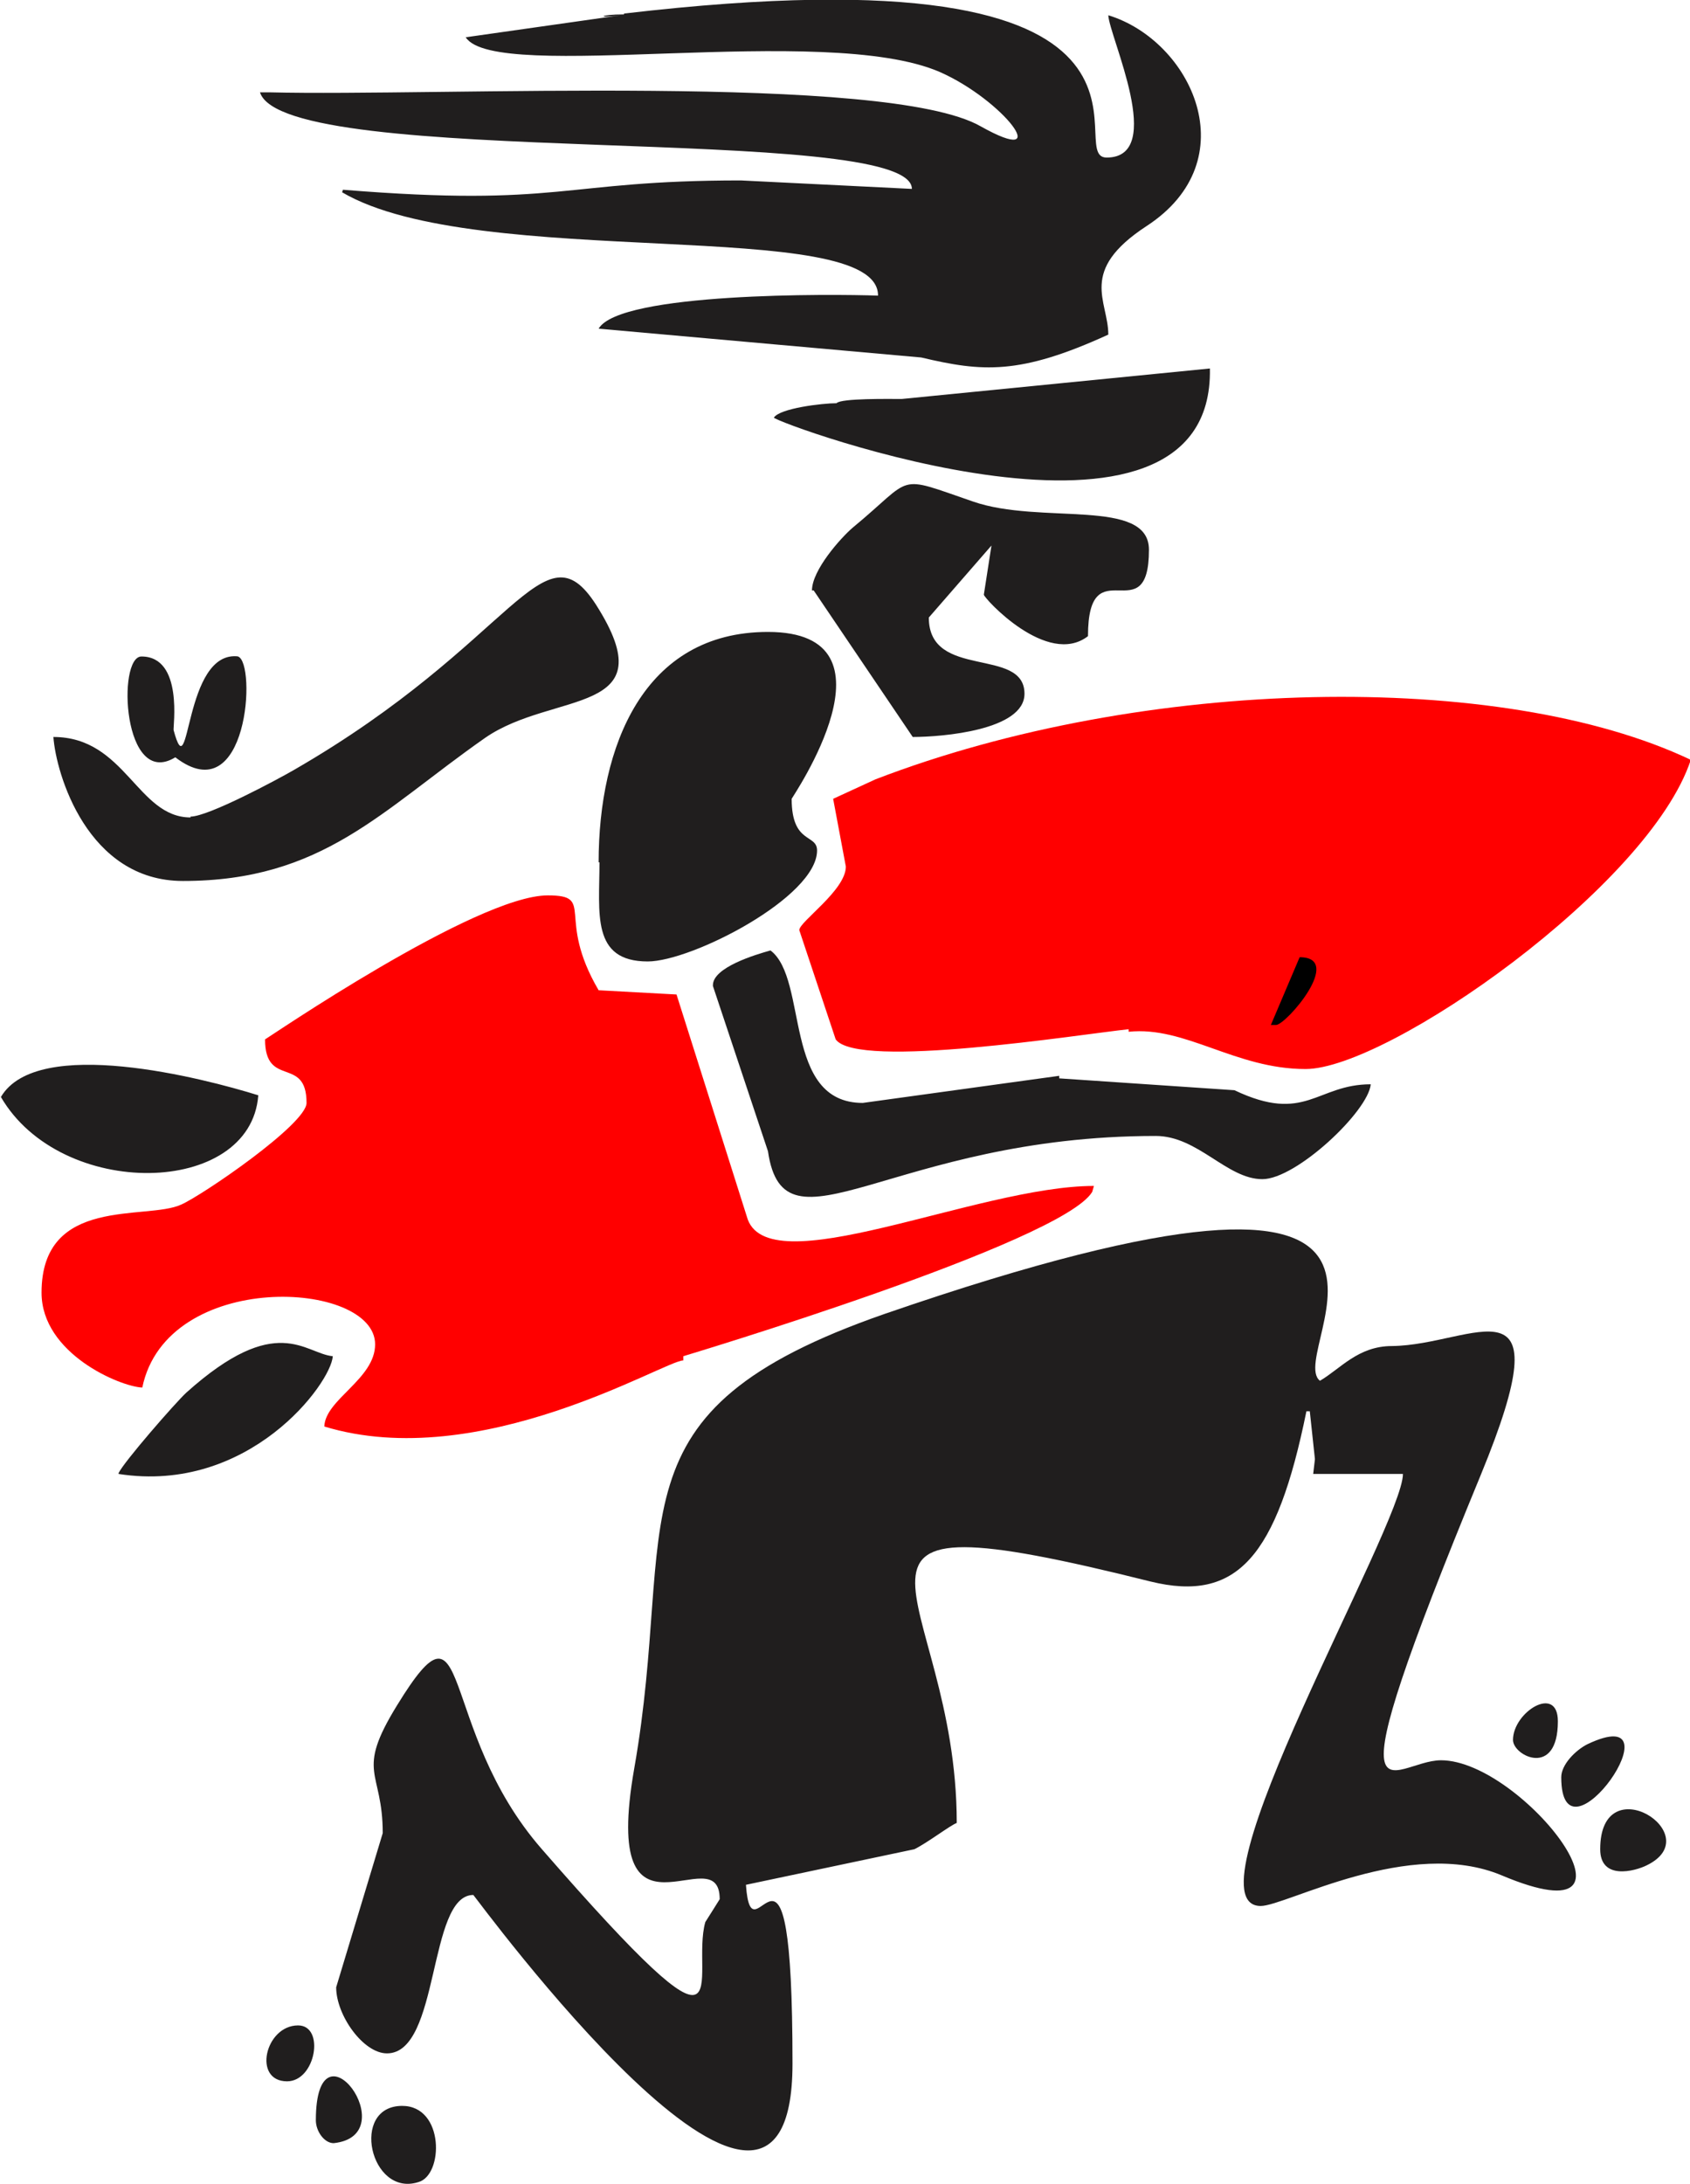 <?xml version="1.0" encoding="UTF-8"?>
<!DOCTYPE svg PUBLIC "-//W3C//DTD SVG 1.1//EN" "http://www.w3.org/Graphics/SVG/1.1/DTD/svg11.dtd">
<!-- Creator: CorelDRAW -->
<svg xmlns="http://www.w3.org/2000/svg" xml:space="preserve" width="11.369mm" height="14.683mm" version="1.1" style="shape-rendering:geometricPrecision; text-rendering:geometricPrecision; image-rendering:optimizeQuality; fill-rule:evenodd; clip-rule:evenodd"
viewBox="0 0 19.96 25.78"
 xmlns:xlink="http://www.w3.org/1999/xlink"
 xmlns:xodm="http://www.corel.com/coreldraw/odm/2003">
 <defs>
  <style type="text/css">
   <![CDATA[
    .fil0 {fill:#201E1E}
    .fil2 {fill:black}
    .fil1 {fill:red}
   ]]>
  </style>
 </defs>
 <g id="Camada_x0020_1">
  <g id="Figs_Desenho_VarCorRct_002_x0020_a_x0020_Rct">
   <path class="fil0" d="M3.94 25.3c0.86,-0.09 -0.21,-1.54 -0.21,-0.27 0,0.13 0.1,0.27 0.21,0.27zm1 0.46c0.3,-0.08 0.31,-0.9 -0.19,-0.9 -0.62,0 -0.38,1.08 0.19,0.9zm2.43 -25.59c-0.3,0 -0.33,0.05 -0.04,0.01l-1.83 0.26c0.35,0.55 4.24,-0.18 5.6,0.41 0.75,0.33 1.37,1.14 0.48,0.64 -1.11,-0.63 -6.41,-0.35 -8.4,-0.4l-0.11 0c0.29,0.92 7.7,0.35 7.7,1.14l-2.02 -0.1c-2.13,0 -2.11,0.32 -4.7,0.11l-0.01 0.03c1.6,0.94 6.34,0.27 6.33,1.22 -0.53,-0.02 -3.05,-0.04 -3.3,0.39l3.81 0.34c0.72,0.17 1.16,0.21 2.21,-0.27 0,-0.4 -0.36,-0.75 0.45,-1.28 1.2,-0.78 0.53,-2.19 -0.45,-2.49 0.01,0.25 0.69,1.68 -0.02,1.68 -0.55,0 1.31,-2.52 -5.7,-1.7zm3.28 4.54c-0.14,0 -0.72,-0.01 -0.77,0.05 -0.17,0 -0.67,0.06 -0.74,0.17 0.04,0.07 5.2,1.96 5.15,-0.58l-3.64 0.36zm-1.04 2.26l1.17 1.73c0.35,0 1.32,-0.08 1.32,-0.51 0,-0.56 -1.13,-0.16 -1.13,-0.9l0.74 -0.85 -0.09 0.58c0,0.04 0.75,0.86 1.23,0.49 0,-1.07 0.72,-0.03 0.72,-1.02 0,-0.62 -1.28,-0.29 -2.08,-0.57 -0.93,-0.32 -0.68,-0.3 -1.42,0.31 -0.14,0.12 -0.48,0.5 -0.48,0.74zm-6.79 0.78c-0.66,-0.09 -0.57,1.61 -0.77,0.87 -0.01,-0.03 0.12,-0.87 -0.38,-0.87 -0.29,0 -0.22,1.57 0.4,1.19 0.86,0.66 0.96,-1.12 0.74,-1.19zm-0.57 1.9c-0.63,0 -0.77,-0.95 -1.62,-0.95 0.03,0.43 0.4,1.7 1.53,1.7 1.65,0 2.34,-0.83 3.57,-1.69 0.81,-0.56 2.15,-0.25 1.31,-1.57 -0.63,-0.98 -0.95,0.44 -3.57,1.95 -0.19,0.11 -1.01,0.55 -1.22,0.55zm4.83 0.53c0,0.6 -0.1,1.17 0.57,1.17 0.52,0 2,-0.76 2,-1.31 0,-0.2 -0.3,-0.07 -0.3,-0.61 0,-0.01 1.35,-1.97 -0.28,-1.97 -1.47,0 -2,1.35 -2,2.72zm-7.07 2.77c0.71,1.22 2.95,1.18 3.04,-0.02 -0.64,-0.2 -2.61,-0.71 -3.04,0.02zm8.41 -1.31l0.65 1.95c0.19,1.31 1.47,-0.18 4.58,-0.18 0.5,0 0.84,0.51 1.26,0.51 0.4,0 1.25,-0.8 1.28,-1.12 -0.64,0 -0.77,0.47 -1.61,0.07l-2.07 -0.14 -0 -0.03 -2.32 0.32c-0.95,0 -0.64,-1.46 -1.09,-1.8 -0.18,0.05 -0.68,0.2 -0.68,0.41zm7.11 5.59l-0.02 0.17 1.06 -0c0,0.6 -2.61,5.1 -1.68,5.1 0.3,0 1.76,-0.82 2.85,-0.36 1.9,0.8 0.25,-1.36 -0.72,-1.36 -0.58,0 -1.37,1.09 0.47,-3.37 1,-2.43 -0.08,-1.53 -1.05,-1.52 -0.4,0 -0.61,0.27 -0.85,0.41 -0.44,-0.34 2.11,-3.29 -5.14,-0.79 -3.34,1.16 -2.44,2.42 -2.96,5.37 -0.4,2.29 1.01,0.77 1.01,1.54 0,0 -0.15,0.24 -0.17,0.27 -0.18,0.64 0.5,1.93 -1.93,-0.86 -1.25,-1.43 -0.82,-3.15 -1.71,-1.7 -0.5,0.81 -0.17,0.76 -0.17,1.51l-0.55 1.82c0,0.33 0.32,0.78 0.6,0.78 0.63,0 0.48,-1.87 1.02,-1.87 0.01,0 3.77,5.15 3.77,1.99 0,-3.3 -0.48,-1.11 -0.55,-2.11l1.99 -0.42c0.16,-0.08 0.42,-0.28 0.5,-0.31 0,-2.78 -2.07,-3.94 2.29,-2.85 1.02,0.25 1.49,-0.29 1.84,-2.01l0.04 0 0.06 0.56zm-14.13 0.17c1.54,0.24 2.51,-1.07 2.53,-1.39 -0.33,-0.03 -0.66,-0.53 -1.73,0.43 -0.13,0.12 -0.74,0.82 -0.8,0.95zm16.47 3.14c0,0.19 0.53,0.45 0.53,-0.22 0,-0.44 -0.53,-0.11 -0.53,0.22zm0.57 0.44c0,1.14 1.45,-0.93 0.31,-0.39 -0.14,0.07 -0.31,0.24 -0.31,0.39zm1.01 1.04c0.74,-0.36 -0.55,-1.18 -0.55,-0.19 0,0.37 0.41,0.26 0.55,0.19zm-16.06 2.55c0.34,0 0.45,-0.66 0.13,-0.66 -0.39,0 -0.54,0.66 -0.13,0.66z"/>
   <path class="fil1" d="M12.9 14.07l0.02 -0.07c-1.38,0 -3.88,1.19 -4.1,0.36l-0.83 -2.62 -0.92 -0.05c-0.51,-0.87 -0.03,-1.12 -0.6,-1.12 -0.85,0 -3.33,1.7 -3.34,1.7 0,0.58 0.49,0.19 0.49,0.75 0,0.25 -1.23,1.09 -1.48,1.2 -0.41,0.19 -1.65,-0.11 -1.65,1.04 0,0.72 0.93,1.11 1.19,1.12 0.29,-1.4 2.75,-1.27 2.75,-0.51 0,0.41 -0.59,0.65 -0.6,0.97 1.84,0.56 4.02,-0.78 4.24,-0.78l0 -0.05c0,0 4.47,-1.34 4.83,-1.94zm-2.56 -4.87l-0.5 0.23 0.15 0.8c0,0.28 -0.55,0.65 -0.55,0.75l0.43 1.29c0.26,0.36 2.89,-0.06 3.46,-0.12l0 0.03c0.67,-0.07 1.26,0.44 2.09,0.44 0.97,0 4.06,-2.16 4.55,-3.65 -2.23,-1.06 -6.46,-0.99 -9.63,0.23z"/>
   <path class="fil2" d="M15.07 12.1c0.12,0 0.81,-0.8 0.28,-0.8l-0.34 0.8 0.06 0z"/>
  </g>
 </g>
</svg>
